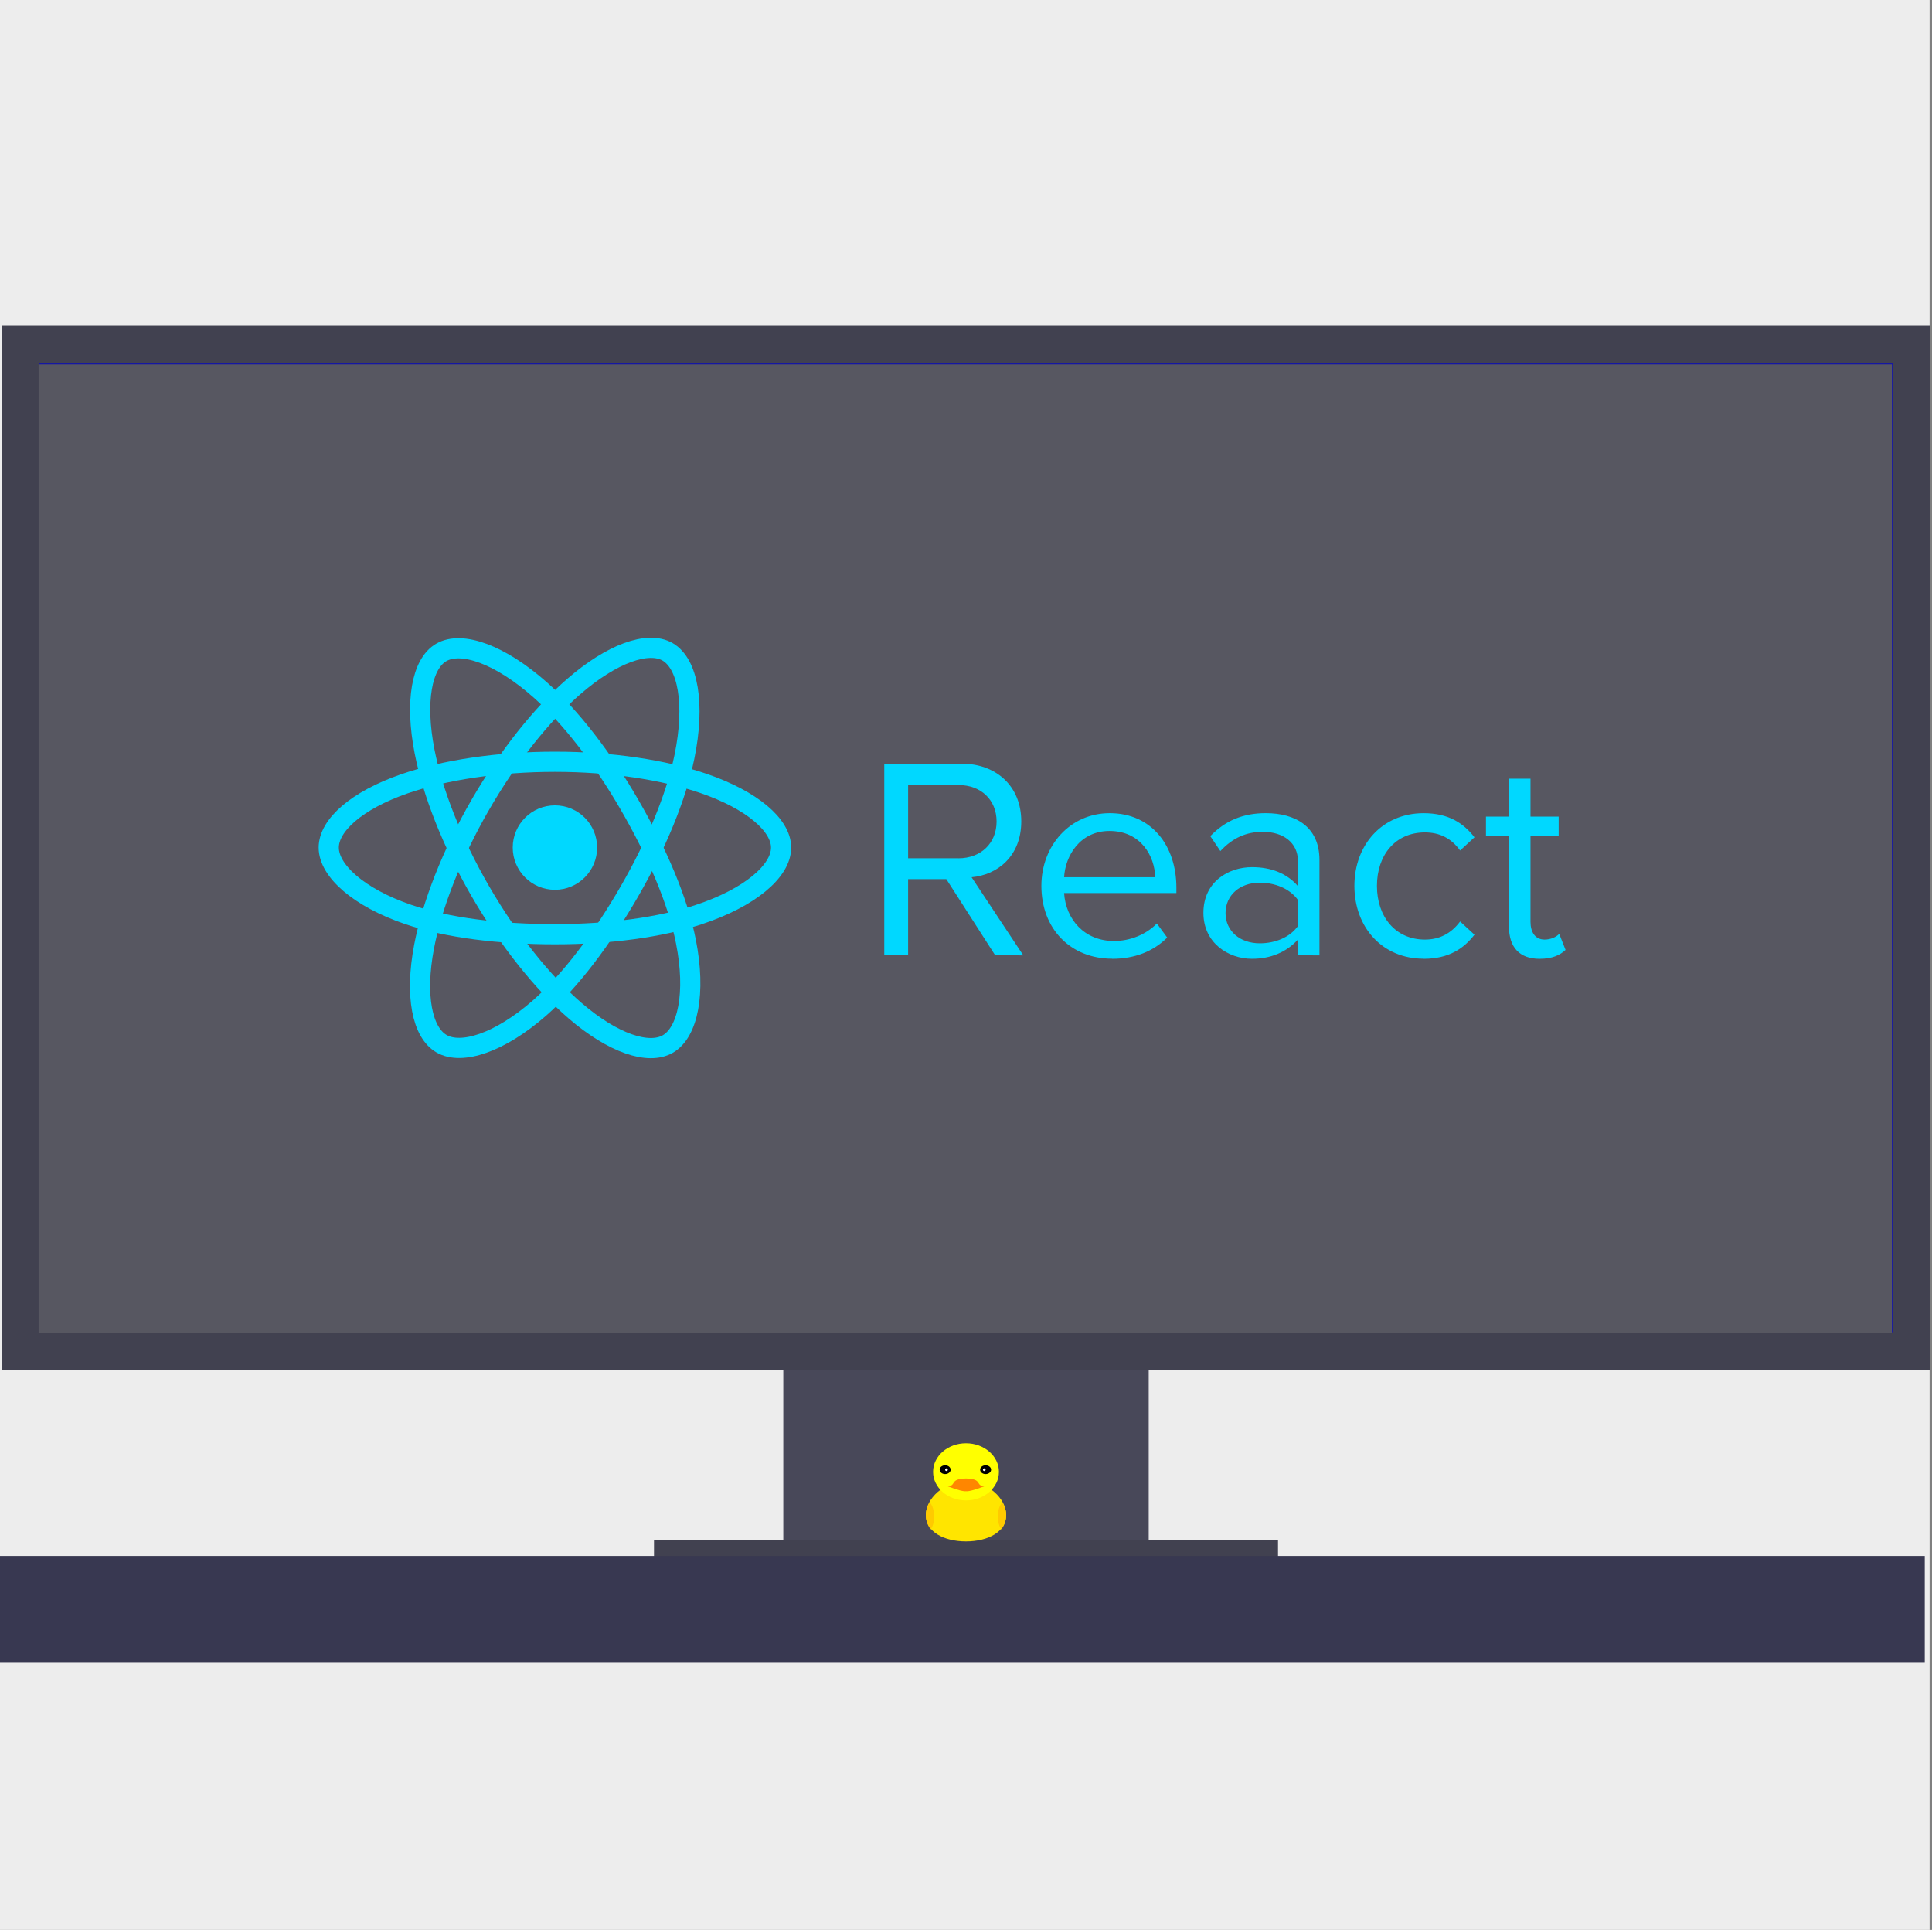 <svg width="801" height="800" viewBox="0 0 801 800" fill="none" xmlns="http://www.w3.org/2000/svg">
<rect x="0" y="0" width="801" height="800" fill="#808080" stroke="none"/>
<rect width="800" height="800" fill="#EDEDED"/>
<g clip-path="url(#clip0_604_454)">
<rect x="8.523" y="142.819" width="783.954" height="417.204" fill="#1517A3" stroke="#414150" stroke-width="15.538"/>
<rect x="324.751" y="567.793" width="151.499" height="70.699" fill="#484859"/>
<rect x="271.144" y="638.492" width="258.713" height="8.546" fill="#414150"/>
<g clip-path="url(#clip1_604_454)">
<path d="M417.158 628.087C417.158 634.95 409.7 638.96 400.5 638.96C391.3 638.96 383.843 634.95 383.843 628.087C383.843 621.224 391.3 614.106 400.5 614.106C409.7 614.106 417.158 621.224 417.158 628.087Z" fill="#FFE500"/>
<path fill-rule="evenodd" clip-rule="evenodd" d="M415.14 633.984C416.427 632.221 417.158 630.2 417.158 628.051C417.158 626.151 416.586 624.351 415.565 622.741C414.433 623.955 413.679 626.137 413.679 628.626C413.679 630.789 414.248 632.719 415.14 633.984ZM385.435 622.741C384.414 624.351 383.843 626.151 383.843 628.051C383.843 630.2 384.574 632.221 385.86 633.984C386.752 632.719 387.321 630.789 387.321 628.626C387.321 626.136 386.567 623.955 385.435 622.741Z" fill="#FFCA00"/>
<ellipse cx="400.501" cy="610.129" rx="13.65" ry="11.848" fill="#FFFF00"/>
<ellipse cx="391.855" cy="609.232" rx="2.275" ry="1.82" fill="black"/>
<ellipse rx="2.275" ry="1.82" transform="matrix(-1 -8.74228e-08 -8.74228e-08 1 408.629 609.232)" fill="black"/>
<path d="M408.235 616.061C404.223 616.061 407.637 613.003 400.5 612.88C393.364 613.003 396.777 616.061 392.765 616.061C397.487 617.897 399.656 618.269 400.5 618.162C401.344 618.269 403.514 617.897 408.235 616.061Z" fill="#FF8600"/>
<circle cx="392.408" cy="609.234" r="0.553" fill="white"/>
<circle cx="408.076" cy="609.234" r="0.553" fill="white"/>
</g>
<rect x="16" y="151" width="768.37" height="401.665" fill="#575761"/>
<path d="M230.071 368.838C239.732 368.838 247.564 361.006 247.564 351.344C247.564 341.683 239.732 333.851 230.071 333.851C220.409 333.851 212.577 341.683 212.577 351.344C212.577 361.006 220.409 368.838 230.071 368.838Z" fill="#00D8FF"/>
<path fill-rule="evenodd" clip-rule="evenodd" d="M230.07 315.775C253.558 315.775 275.377 319.146 291.829 324.809C311.651 331.634 323.839 341.977 323.839 351.344C323.839 361.104 310.922 372.093 289.636 379.146C273.543 384.477 252.366 387.261 230.07 387.261C207.211 387.261 185.565 384.648 169.29 379.087C148.7 372.049 136.299 360.918 136.299 351.344C136.299 342.053 147.935 331.79 167.479 324.976C183.992 319.219 206.35 315.775 230.067 315.775H230.07Z" stroke="#00D8FF" stroke-width="8.369"/>
<path fill-rule="evenodd" clip-rule="evenodd" d="M199.107 333.66C210.842 313.314 224.661 296.096 237.786 284.674C253.6 270.911 268.649 265.522 276.763 270.2C285.218 275.076 288.285 291.755 283.76 313.718C280.343 330.323 272.171 350.058 261.033 369.372C249.613 389.174 236.536 406.621 223.59 417.937C207.207 432.258 191.369 437.441 183.075 432.657C175.027 428.02 171.949 412.809 175.81 392.475C179.072 375.294 187.259 354.205 199.104 333.66L199.107 333.66Z" stroke="#00D8FF" stroke-width="8.369"/>
<path fill-rule="evenodd" clip-rule="evenodd" d="M199.137 369.425C187.37 349.102 179.358 328.526 176.014 311.451C171.989 290.877 174.835 275.147 182.941 270.454C191.388 265.564 207.37 271.237 224.137 286.125C236.815 297.382 249.833 314.314 261.004 333.61C272.457 353.393 281.041 373.436 284.38 390.304C288.605 411.65 285.186 427.959 276.899 432.756C268.859 437.41 254.146 432.483 238.458 418.982C225.202 407.576 211.02 389.951 199.137 369.425V369.425Z" stroke="#00D8FF" stroke-width="8.369"/>
<path fill-rule="evenodd" clip-rule="evenodd" d="M424.254 396.033L402.812 363.639C413.649 362.682 423.413 354.83 423.413 340.485C423.413 325.889 413.055 316.547 398.523 316.547H366.612V395.973H376.498V364.414H392.337L412.581 395.973L424.254 396.033ZM397.341 355.782H376.503V325.416H397.341C406.753 325.416 413.18 331.607 413.18 340.541C413.18 349.475 406.748 355.792 397.341 355.792V355.782ZM461.052 397.458C470.465 397.458 478.201 394.362 483.919 388.649L479.631 382.811C475.101 387.456 468.436 390.074 461.888 390.074C449.506 390.074 441.881 381.024 441.166 370.192H487.724V367.927C487.724 350.663 477.481 337.083 460.091 337.083C443.657 337.083 431.753 350.542 431.753 367.212C431.753 385.197 444.02 397.412 461.047 397.412L461.052 397.458ZM478.921 363.634H441.171C441.649 354.825 447.714 344.457 459.985 344.457C473.087 344.457 478.8 355.057 478.921 363.634ZM547.042 396.028V356.491C547.042 342.559 536.925 337.078 524.775 337.078C515.362 337.078 507.983 340.173 501.792 346.606L505.96 352.797C511.079 347.321 516.681 344.819 523.587 344.819C531.922 344.819 538.118 349.223 538.118 356.965V367.323C533.472 361.963 526.924 359.461 519.062 359.461C509.297 359.461 498.928 365.536 498.928 378.396C498.928 390.899 509.287 397.453 519.062 397.453C526.803 397.453 533.356 394.715 538.118 389.475V396.018L547.042 396.028ZM522.278 391.025C513.943 391.025 508.104 385.79 508.104 378.522C508.104 371.138 513.943 365.899 522.278 365.899C528.59 365.899 534.66 368.279 538.118 373.046V383.883C534.665 388.644 528.59 391.03 522.278 391.03V391.025ZM590.228 397.458C600.707 397.458 606.898 393.169 611.308 387.456L605.353 381.98C601.543 387.099 596.661 389.48 590.756 389.48C578.49 389.48 570.875 379.952 570.875 367.212C570.875 354.473 578.495 345.066 590.756 345.066C596.711 345.066 601.593 347.331 605.353 352.565L611.308 347.089C606.903 341.371 600.707 337.088 590.228 337.088C573.079 337.088 561.528 350.19 561.528 367.217C561.528 384.366 573.079 397.417 590.228 397.417V397.458ZM638.347 397.458C643.581 397.458 646.803 395.907 649.068 393.768L646.45 387.099C645.257 388.408 642.927 389.48 640.375 389.48C636.449 389.48 634.536 386.384 634.536 382.096V346.369H646.214V338.512H634.536V322.793H625.602V338.512H616.074V346.374H625.602V384.009C625.602 392.585 629.891 397.468 638.347 397.468V397.458Z" fill="#00D8FF"/>
</g>
<rect y="645" width="798" height="44" fill="#383851"/>
<defs>
<clipPath id="clip0_604_454">
<rect width="801" height="511.987" fill="white" transform="translate(0 135.051)"/>
</clipPath>
<clipPath id="clip1_604_454">
<rect width="34.581" height="41.861" fill="white" transform="translate(383.209 597.407)"/>
</clipPath>
</defs>
</svg>
